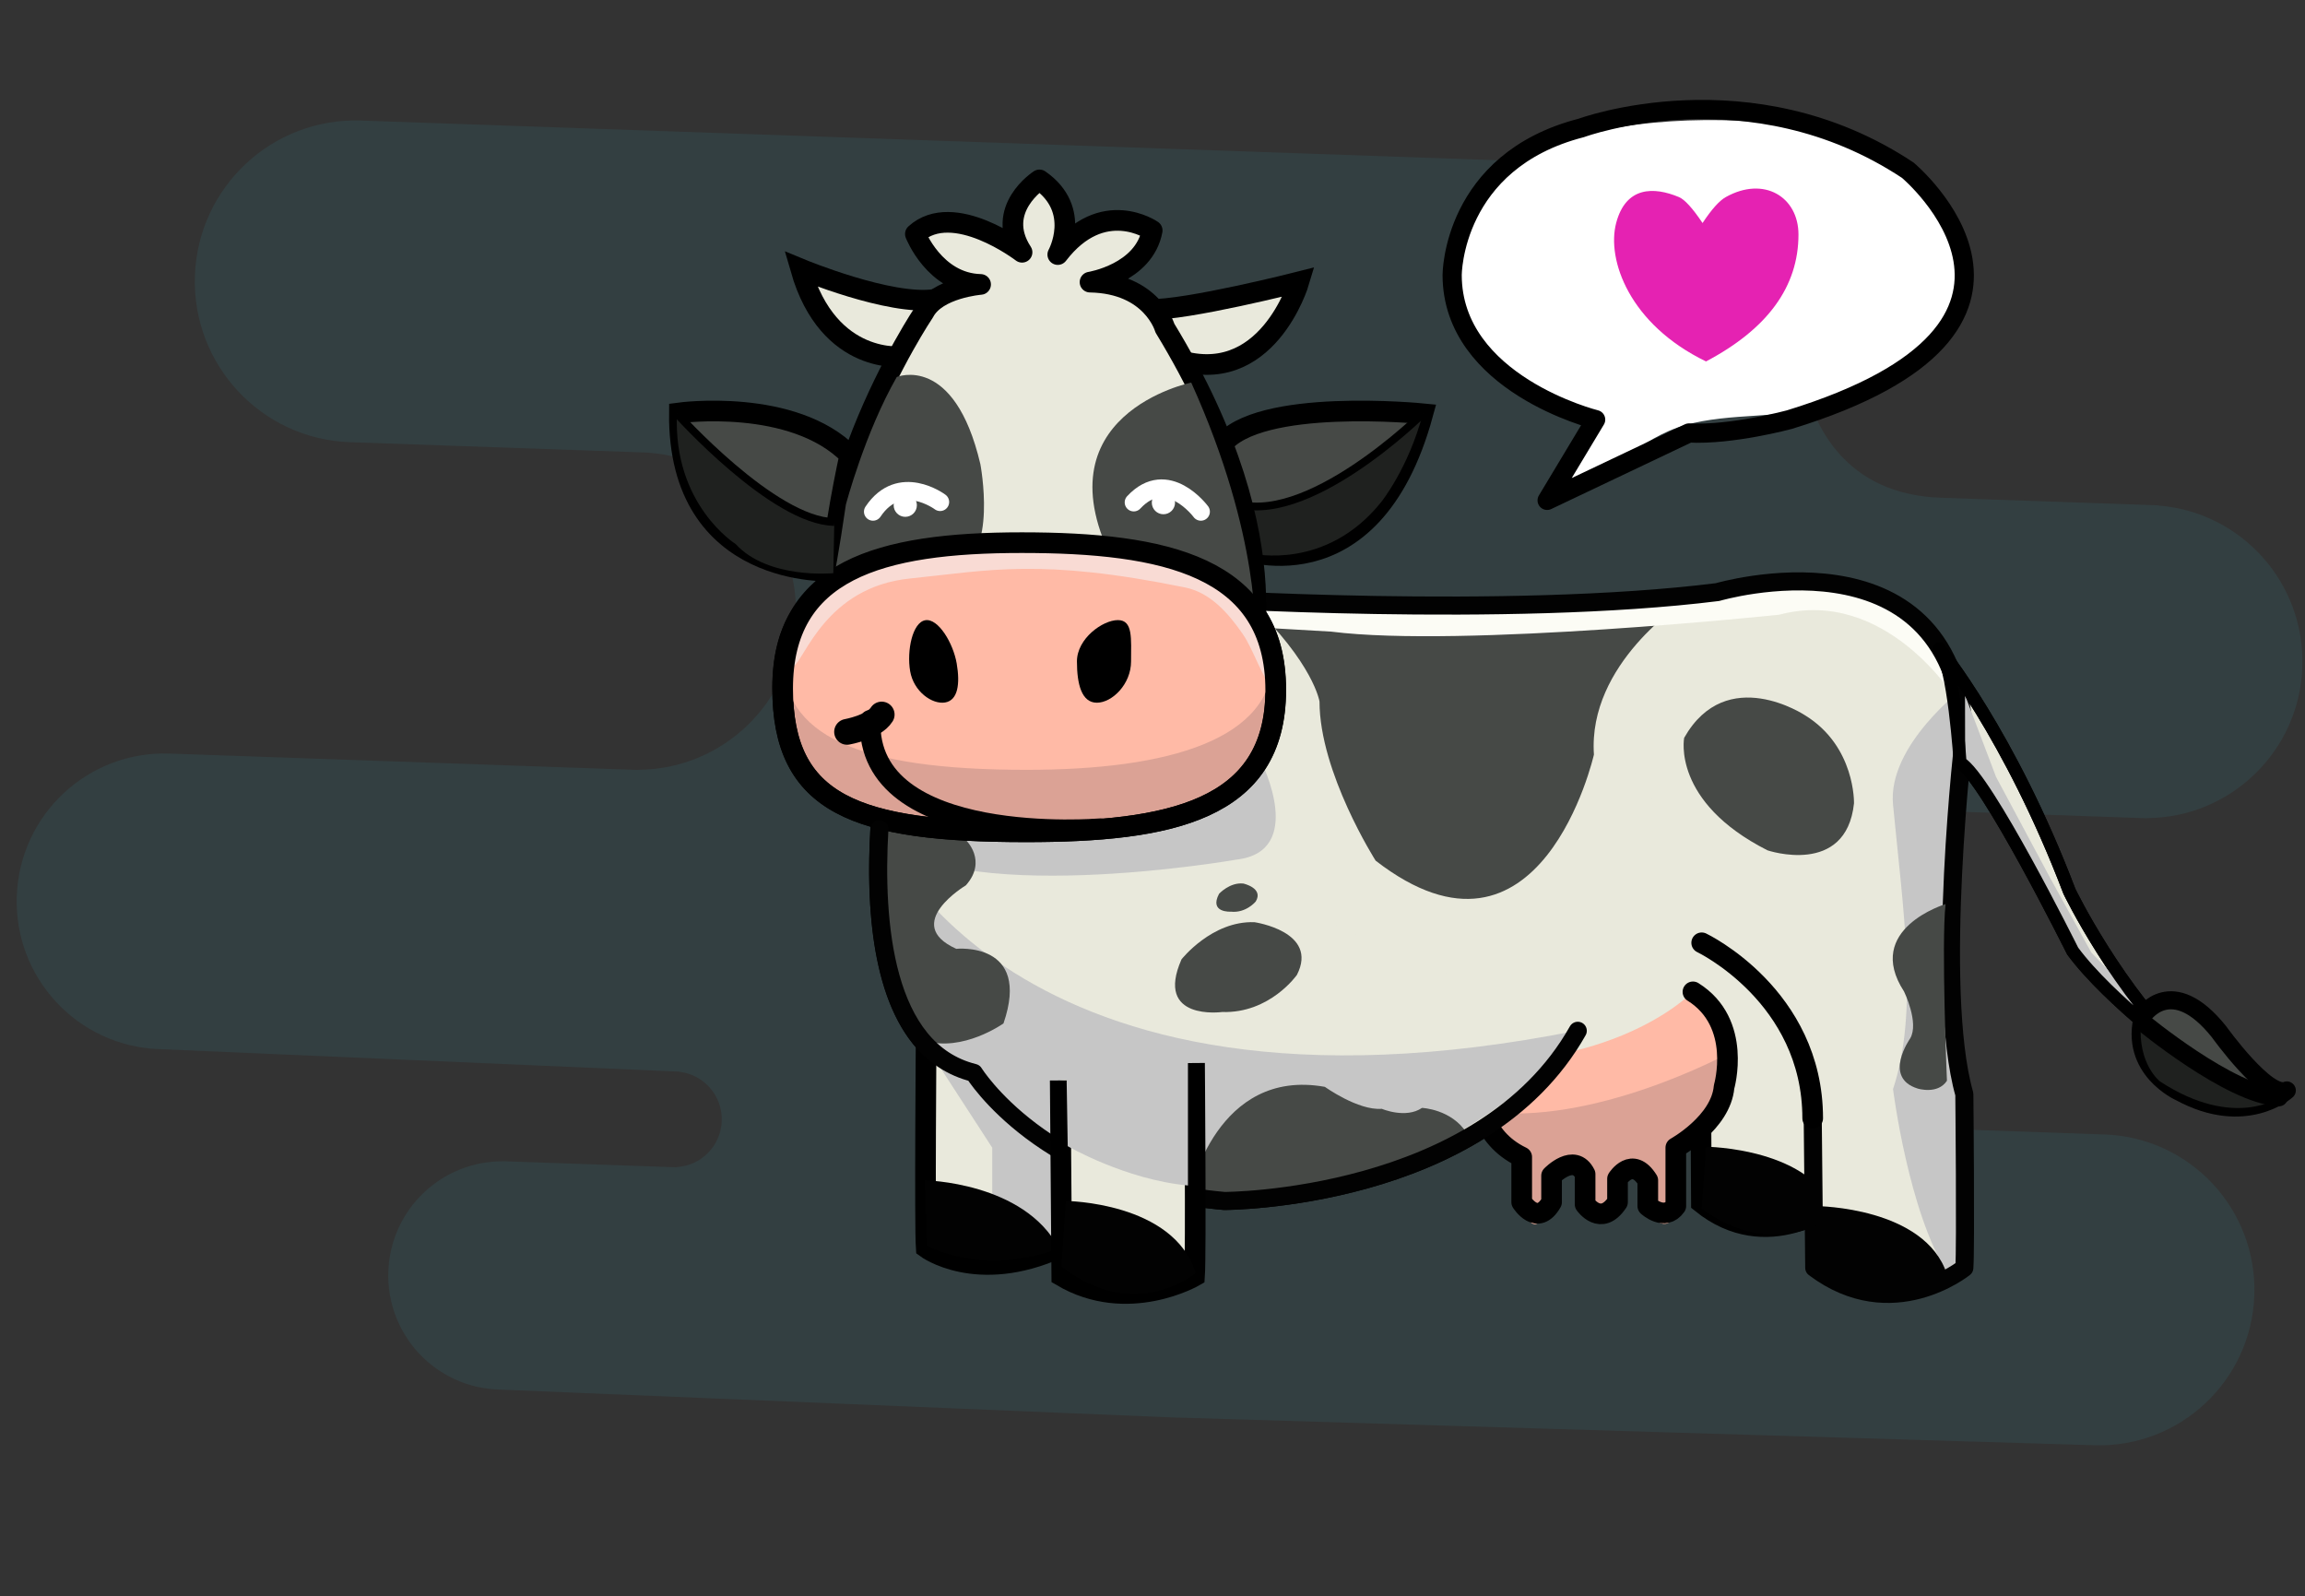 <svg class="home-illustration floating" width="400px" height="277px" viewBox="0 0 400 277" version="1.1" xmlns="http://www.w3.org/2000/svg" xmlns:xlink="http://www.w3.org/1999/xlink">
  <rect x="0" y="0" width="400" height="277" fill="#333333" stroke="none"/>
  <g id="home-illustration-06" stroke="none" stroke-width="1" fill="none" fill-rule="evenodd">
      <path d="M367.247,191.109 C367.057,191.109 366.87,191.119 366.681,191.124 L366.681,191.109 L288.284,191.109 L288.284,191.066 C273.79,190.281 262.278,178.269 262.278,163.561 C262.278,148.854 273.79,136.841 288.284,136.057 L288.284,136.014 L372.712,136.014 L372.712,135.986 C387.175,135.392 398.719,123.47 398.719,108.845 C398.719,94.219 387.175,82.297 372.712,81.703 L372.712,81.675 L335.021,81.675 C318.482,81.675 312.466,70.08 310.275,61.634 C309.457,59.026 309.014,56.251 309.014,53.373 C309.014,53.32 309.018,53.268 309.018,53.215 C309.015,53.083 309.014,52.995 309.014,52.995 C308.261,25.826 272.831,25.826 272.831,25.826 L58.747,25.826 C43.343,25.826 30.856,38.328 30.856,53.75 C30.856,69.173 43.343,81.675 58.747,81.675 L110.761,81.675 L110.761,81.703 C125.431,82.297 137.144,94.388 137.144,109.222 C137.144,124.056 125.431,136.146 110.761,136.74 L110.761,136.769 L29.725,136.769 C29.728,136.766 29.731,136.776 29.734,136.779 C29.605,136.777 29.478,136.769 29.348,136.769 C15.194,136.769 3.719,148.258 3.719,162.429 C3.719,176.601 15.194,188.09 29.348,188.09 C29.475,188.09 29.599,188.082 29.725,188.08 L29.725,188.09 L119.806,188.845 L119.806,188.883 C124.032,189.265 127.345,192.817 127.345,197.146 C127.345,201.476 124.032,205.028 119.806,205.41 L119.806,205.448 L89.654,205.448 L89.654,205.463 C78.988,205.763 70.431,214.508 70.431,225.26 C70.431,236.201 79.291,245.071 90.219,245.071 C90.282,245.071 90.344,245.066 90.408,245.066 L90.408,245.071 L206.872,245.826 L366.681,245.071 L366.681,245.056 C366.87,245.06 367.057,245.071 367.247,245.071 C382.13,245.071 394.196,232.991 394.196,218.09 C394.196,203.189 382.13,191.109 367.247,191.109" id="Fill-1" fill="#39ACC6" opacity="0.099" transform="translate(201.219, 135.826) rotate(2) translate(-201.219, -135.826) "></path>
      <g id="Group-6" transform="translate(257, 128.5) scale(-1, 1) translate(-257, -128.5) translate(117, 31)">
          <g id="Group-145">
              <path d="M60.48,81.536 C60.48,81.536 48.261,96.385 37.889,123.664 C37.889,123.664 29.648,140.855 16.576,153.216 C16.576,153.216 30.926,142.703 37.32,134.036 C37.32,134.036 52.373,103.773 56.853,101.358 C56.853,101.358 57.941,83.827 60.48,81.536" id="Fill-1" fill="#E9E9DC"></path>
              <path d="M60.48,81.536 C60.48,81.536 48.261,96.385 37.889,123.664 C37.889,123.664 29.648,140.855 16.576,153.216 C16.576,153.216 30.926,142.703 37.32,134.036 C37.32,134.036 52.373,103.773 56.853,101.358 C56.853,101.358 57.941,83.827 60.48,81.536 Z" id="Stroke-3" stroke="#000000" stroke-width="2.24" stroke-linecap="round" stroke-linejoin="round"></path>
              <path d="M242.321,95.872 C242.321,95.872 253.061,149.004 227.991,155.22 C227.991,155.22 215.949,174.702 184.519,177.408 C184.519,177.408 139.829,177.408 123.2,147.929" id="Stroke-5" stroke="#020202" stroke-width="3.136" stroke-linecap="round" stroke-linejoin="round"></path>
              <g id="Group-10" transform="translate(78.4, 121.856)">
                  <path d="M0.307,0.06 C0.307,0.06 0.036,52.304 0.307,55.879 C0.307,55.879 11.901,65.158 23.344,55.879 L23.615,10.822" id="Fill-7" fill="#E9E9DC"></path>
                  <path d="M0.307,0.06 C0.307,0.06 0.036,52.304 0.307,55.879 C0.307,55.879 11.901,65.158 23.344,55.879 L23.615,10.822" id="Stroke-9" stroke="#000000" stroke-width="3.584"></path>
              </g>
              <path d="M100.946,168 C100.946,168 82.2,168.139 78.4,179.821 C78.4,179.821 88.862,188.17 101.696,178.744 L100.946,168 Z" id="Fill-11" fill="#020202"></path>
              <path d="M140.224,159.332 C140.224,159.332 140.224,166.399 132.93,169.933 L132.93,177.816 C132.93,177.816 131.039,185.97 128.068,177.816 L128.068,173.195 C128.068,173.195 125.096,169.117 123.205,172.923 L123.205,177.544 C123.205,177.544 121.314,181.621 117.262,177.816 L117.262,173.738 C117.262,173.738 113.75,169.661 111.049,174.011 L111.049,179.447 C111.049,179.447 107.806,183.796 106.186,179.447 L106.186,168.302 C106.186,168.302 98.352,163.953 97.812,157.701 C97.812,157.701 94.569,146.556 103.214,141.12" id="Fill-13" fill="#FFBAA6"></path>
              <g id="Group-18" transform="translate(212.8, 147.84)">
                  <path d="M23.472,0.056 C23.472,0.056 23.743,33.91 23.472,37.706 C23.472,37.706 14.732,44.187 0.435,37.706 L0.164,10.32" id="Fill-15" fill="#E9E9DC"></path>
                  <path d="M23.472,0.056 C23.472,0.056 23.743,33.91 23.472,37.706 C23.472,37.706 14.732,44.187 0.435,37.706 L0.164,10.32" id="Stroke-17" stroke="#000000" stroke-width="3.584"></path>
              </g>
              <polygon id="Fill-19" fill="#C6C6C6" points="236.544 150.08 224.812 168.164 224.812 185.436 213.352 185.472 212.8 168.164 228.25 155.262"></polygon>
              <path d="M149.367,146.412 C147.353,152.922 134.407,154.727 120.45,150.444 C106.493,146.16 96.812,137.41 98.825,130.9 C100.838,124.39 113.785,122.585 127.741,126.868 C141.699,131.152 151.381,139.902 149.367,146.412" id="Fill-21" fill="#E9E9DC"></path>
              <path d="M190.4,72.795 C190.4,72.795 135.486,76.315 98.934,71.745 C98.934,71.745 58.727,59.887 56.116,96.099 C56.116,96.099 61.338,140.484 56.116,158.875 C56.116,158.875 55.855,185.44 56.116,189.016 C56.116,189.016 68.663,199.186 82.163,189.016 L82.424,163.218 C82.424,163.218 84.402,149.121 114.25,135.924" id="Fill-23" fill="#E9E9DC"></path>
              <path d="M97.216,151.872 C97.216,151.872 120.679,164.603 139.776,161.839 L136.602,167.183 L132.989,169.141 L133.003,173.233 L132.628,177.237 L130.825,179.648 L128.152,178.584 L127.581,174.407 L125.598,172.047 L123.4,171.211 L121.974,173.605 L121.974,177.104 L120.731,179.648 L116.766,179.648 L116.336,176.011 L115.323,172.773 L112.259,172.41 L111.178,174.407 L111.068,177.237 L108.719,179.456 L105.096,178.766 L106.194,173.233 L106.194,168.455 L103.066,166.054 L100.257,163.005 L97.216,151.872 Z" id="Fill-25" fill="#DBA295"></path>
              <path d="M140.224,159.234 C140.224,159.234 140.224,166.262 132.93,169.777 L132.93,177.617 C132.93,177.617 130.218,181.96 127.748,177.617 L127.748,173.022 C127.748,173.022 123.819,168.966 121.928,172.751 L121.928,177.986 C121.928,177.986 119.19,181.96 116.304,177.617 L116.304,173.562 C116.304,173.562 113.75,169.507 111.049,173.833 L111.049,178.281 C111.049,178.281 108.1,181.001 106.186,178.281 L106.186,168.155 C106.186,168.155 98.352,163.83 97.812,157.611 C97.812,157.611 94.569,146.527 103.214,141.12" id="Stroke-27" stroke="#000000" stroke-width="3.584" stroke-linecap="round" stroke-linejoin="round"></path>
              <path d="M224.896,114.688 C224.896,131.513 198.921,145.152 166.88,145.152 C134.839,145.152 108.864,131.513 108.864,114.688 C108.864,97.863 134.839,84.224 166.88,84.224 C198.921,84.224 224.896,97.863 224.896,114.688" id="Fill-29" fill="#E9E9DC"></path>
              <path d="M242.321,95.872 C242.321,95.872 253.061,149.004 227.991,155.22 C227.991,155.22 215.949,174.702 184.519,177.408 C184.519,177.408 139.829,177.408 123.2,147.929" id="Fill-31" fill="#E9E9DC"></path>
              <path d="M178.1,101.248 C178.1,101.248 170.263,116.769 182.429,118.172 C182.429,118.172 232.316,126.92 245.056,113.425 L245.056,104.747 C245.056,104.747 212.528,115.107 178.1,101.248" id="Fill-33" fill="#C6C6C6"></path>
              <path d="M104.832,73.472 C104.832,73.472 121.479,84.122 120.396,99.945 C120.396,99.945 129.596,140.556 158.276,118.355 C158.276,118.355 168.017,103.077 168.017,90.74 C168.017,90.74 169.043,84.077 180.096,73.588 C180.096,73.588 109.831,76.419 104.832,73.472" id="Fill-35" fill="#464946"></path>
              <path d="M179.312,129.032 C179.312,129.032 168.106,130.642 171.932,138.168 C171.932,138.168 176.609,144.887 184.93,144.618 C184.93,144.618 196.697,146.23 191.967,135.481 C191.967,135.481 186.691,128.763 179.312,129.032" id="Fill-37" fill="#464946"></path>
              <path d="M181.228,122.327 C181.228,122.327 177.672,123.11 179.083,125.439 C179.083,125.439 180.749,127.489 183.412,127.205 C183.412,127.205 187.227,127.445 185.447,124.101 C185.447,124.101 183.589,122.066 181.228,122.327" id="Fill-39" fill="#464946"></path>
              <path d="M56.137,88.256 C56.137,88.256 69.487,98.262 68.491,108.638 C66.732,126.971 64.028,144.544 68.491,157.996 C68.491,157.996 65.791,179.49 58.996,189.952 L56.137,186.961 L56.251,158.717 C56.251,158.717 60.788,132.987 57.21,115.902 C55.302,106.791 56.251,95.904 56.137,88.256" id="Fill-41" fill="#C6C6C6"></path>
              <path d="M57.792,90.048 C57.792,90.048 69.821,70.787 88.241,75.671 C88.241,75.671 143.309,81.482 165.979,78.608 L181.44,77.716 L180.216,72.865 C180.216,72.865 126.407,74.62 112.079,72.865 C112.079,72.865 87.252,67.526 74.021,71.148 C74.021,71.148 58.212,76.121 57.792,90.048" id="Fill-43" fill="#FCFCF5"></path>
              <path d="M190.4,72.795 C190.4,72.795 135.486,76.315 98.934,71.745 C98.934,71.745 58.727,59.887 56.116,96.099 C56.116,96.099 61.338,140.484 56.116,158.875 C56.116,158.875 55.855,185.44 56.116,189.016 C56.116,189.016 68.663,199.186 82.163,189.016 L82.424,163.218" id="Stroke-45" stroke="#020202" stroke-width="3.136" stroke-linecap="round" stroke-linejoin="round"></path>
              <path d="M244.361,112.896 C244.361,112.896 222.487,167.64 123.2,147.826 C123.2,147.826 144.149,178.186 190.272,175.946 C190.272,175.946 207.665,174.839 227.96,155.12 C229.027,154.082 235.184,151.055 236.236,149.923 C236.236,149.923 246.295,136.533 244.361,112.896" id="Fill-47" fill="#C6C6C6"></path>
              <path d="M244.189,111.107 C244.189,111.107 237.347,110.858 229.391,114.772 C229.391,114.772 225.582,118.364 229.391,122.639 C229.391,122.639 240.607,129.34 231.054,133.653 C231.054,133.653 217.957,132.305 222.858,146.595 C222.858,146.595 229.93,151.641 236.52,149.59 C236.52,149.59 246.778,146.926 244.189,111.107" id="Fill-49" fill="#464946"></path>
              <path d="M83.725,93.151 C83.725,93.151 97.37,84.041 104.738,97.04 C104.738,97.04 106.921,108.136 90.274,116.562 C90.274,116.562 76.629,121.183 75.265,108.408 C75.265,108.408 74.992,98.55 83.725,93.151" id="Fill-51" fill="#464946"></path>
              <path d="M59.373,125.888 C59.373,125.888 73.645,130.19 66.581,141.058 C66.581,141.058 63.922,146.492 65.518,149.209 C65.518,149.209 70.345,156.001 64.209,157.903 C64.209,157.903 60.731,158.99 59.136,156.545 C59.136,156.545 60.134,132.771 59.373,125.888" id="Fill-53" fill="#464946"></path>
              <path d="M190.4,175.723 C190.4,175.723 185.852,154.237 167.085,157.607 C167.085,157.607 161.312,161.747 157.211,161.415 C157.211,161.415 153.062,163.186 150.23,161.259 C150.23,161.259 145.112,161.462 142.464,165.628 C142.464,165.628 142.622,169.24 162.409,173.743 C162.409,173.743 184.806,179.388 190.4,175.723" id="Fill-55" fill="#464946"></path>
              <path d="M81.681,178.304 C81.681,178.304 62.936,178.443 59.136,190.125 C59.136,190.125 69.598,198.474 82.432,189.048 L81.681,178.304 Z" id="Fill-57" fill="#020202"></path>
              <path d="M236.544,173.824 C236.544,173.824 219.289,174.098 213.248,185.629 C213.248,185.629 224.681,190.572 236.107,185.229 L236.544,173.824 Z" id="Fill-59" fill="#020202"></path>
              <path d="M150.08,40.796 C150.08,40.796 178.83,37.926 185.024,46.278 C185.024,46.278 182.227,59.281 182.374,64.152 C182.374,64.152 159.023,73.575 150.08,40.796" id="Fill-61" fill="#464946"></path>
              <path d="M150.08,40.796 C150.08,40.796 178.83,37.926 185.024,46.278 C185.024,46.278 182.227,59.281 182.374,64.152 C182.374,64.152 159.023,73.575 150.08,40.796 Z" id="Stroke-63" stroke="#000000" stroke-width="3.584"></path>
              <path d="M150.08,40.768 C150.08,40.768 169.804,58.761 181.44,56.328 L179.665,65.073 C179.665,65.073 166.876,68.072 157.312,56.121 C157.312,56.121 152.592,50.282 150.08,40.768" id="Fill-65" fill="#1F211F"></path>
              <path d="M150.08,40.768 C150.08,40.768 170.548,60.997 183.232,56.144" id="Stroke-67" stroke="#000000" stroke-width="1.344"></path>
              <path d="M193.28,31.227 C177.158,36.799 171.584,17.92 171.584,17.92 C171.584,17.92 191.136,22.886 197.568,22.695 L193.28,31.227 Z" id="Fill-69" fill="#E9E9DC"></path>
              <path d="M193.28,31.227 C177.158,36.799 171.584,17.92 171.584,17.92 C171.584,17.92 191.136,22.886 197.568,22.695 L193.28,31.227 Z" id="Stroke-71" stroke="#000000" stroke-width="3.584"></path>
              <path d="M258.048,15.68 C258.048,15.68 242.528,22.109 234.752,20.96 L240.164,30.858 C240.164,30.858 253.178,32.648 258.048,15.68" id="Fill-73" fill="#E9E9DC"></path>
              <path d="M258.048,15.68 C258.048,15.68 242.528,22.109 234.752,20.96 L240.164,30.858 C240.164,30.858 253.178,32.648 258.048,15.68 Z" id="Stroke-75" stroke="#000000" stroke-width="3.584"></path>
              <g id="Group-80" transform="translate(178.752, 0)">
                  <path d="M2.107,86.717 C2.107,86.717 -7.087,63.996 16.099,25.93 C16.099,25.93 18.297,18.158 29.091,17.958 C29.091,17.958 19.702,16.463 18.301,8.993 C18.301,8.993 26.897,3.011 34.687,13.175 C34.687,13.175 30.385,5.402 37.861,0.22 C37.861,0.22 45.769,5.296 40.884,12.776 C40.884,12.776 52.807,3.629 59.397,9.608 C59.397,9.608 56.074,18.158 48.079,18.357 C48.079,18.357 55.675,18.955 57.873,23.14 C57.873,23.14 81.259,57.818 73.464,86.717" id="Fill-77" fill="#E9E9DC"></path>
                  <path d="M2.107,86.717 C2.107,86.717 -7.087,63.996 16.099,25.93 C16.099,25.93 18.297,18.158 29.091,17.958 C29.091,17.958 19.702,16.463 18.301,8.993 C18.301,8.993 26.897,3.011 34.687,13.175 C34.687,13.175 30.385,5.402 37.861,0.22 C37.861,0.22 45.769,5.296 40.884,12.776 C40.884,12.776 52.807,3.629 59.397,9.608 C59.397,9.608 56.074,18.158 48.079,18.357 C48.079,18.357 55.675,18.955 57.873,23.14 C57.873,23.14 81.259,57.818 73.464,86.717" id="Stroke-79" stroke="#000000" stroke-width="3.584" stroke-linecap="round" stroke-linejoin="round"></path>
              </g>
              <path d="M279.102,40.645 C279.102,40.645 259.358,37.97 249.536,47.971 C249.536,47.971 252.811,62.936 252.532,68.082 C252.532,68.082 279.402,69.623 279.102,40.645" id="Fill-81" fill="#464946"></path>
              <path d="M279.102,40.645 C279.102,40.645 259.358,37.97 249.536,47.971 C249.536,47.971 252.811,62.936 252.532,68.082 C252.532,68.082 279.402,69.623 279.102,40.645 Z" id="Stroke-83" stroke="#000000" stroke-width="3.584"></path>
              <path d="M190.279,35.392 C190.279,35.392 217.252,40.888 203.534,66.983 C203.534,66.983 187.86,68.875 179.23,79.744 C179.23,79.744 178.059,62.418 190.279,35.392" id="Fill-85" fill="#464946"></path>
              <path d="M241.377,34.419 C241.377,34.419 231.392,30.299 226.874,49.528 C226.874,49.528 223.786,65.696 231.239,67.69 C231.239,67.69 245.151,68.46 253.568,74.368 C253.568,74.368 252.601,72.967 250.21,56.572 C250.21,56.572 246.932,44.13 241.377,34.419" id="Fill-87" fill="#464946"></path>
              <path d="M261.184,88.324 C261.184,108.661 248.405,113.344 218.956,113.344 C194.208,113.344 175.616,109.75 175.616,88.647 C175.616,66.917 194.943,65.408 219.691,65.408 C244.439,65.408 261.184,67.643 261.184,88.324" id="Fill-89" fill="#DBA295"></path>
              <path d="M261.184,88.324 C261.184,108.661 248.405,113.344 218.956,113.344 C194.208,113.344 175.616,109.75 175.616,88.647 C175.616,66.917 194.943,65.408 219.691,65.408 C244.439,65.408 261.184,67.643 261.184,88.324 Z" id="Stroke-91" stroke="#000000" stroke-width="3.584"></path>
              <path d="M261.184,82.91 C261.184,96.564 248.376,102.592 218.86,102.592 C194.055,102.592 176.064,97.295 176.064,83.126 C176.064,68.536 194.792,64.96 219.597,64.96 C244.401,64.96 261.184,69.023 261.184,82.91" id="Fill-93" fill="#FFBAA6"></path>
              <path d="M175.62,89.002 C175.619,89.052 175.617,89.102 175.616,89.152 C178.123,86.624 179.291,81.957 181.413,78.913 C183.884,75.366 186.988,71.834 191.311,70.951 C216.441,65.819 225.297,67.983 239.099,69.389 C253.707,70.876 257.372,83.499 259.258,84.576 C260.629,73.328 251.08,71.6 247.679,68.269 C247.679,68.269 226.705,59.667 190.48,67.07 C180.783,69.052 175.898,79.737 175.62,89.002" id="Fill-95" fill="#F9DBD4"></path>
              <path d="M261.184,88.492 C261.184,108.692 248.405,113.344 218.956,113.344 C194.208,113.344 175.616,109.774 175.616,88.813 C175.616,67.228 194.943,63.168 219.691,63.168 C244.439,63.168 261.184,67.949 261.184,88.492 Z" id="Stroke-97" stroke="#000000" stroke-width="3.584"></path>
              <path d="M210.112,83.776 C210.112,87.735 209.3,90.944 206.653,90.944 C204.008,90.944 200.721,87.735 200.721,83.776 C200.721,79.817 200.359,76.608 203.005,76.608 C205.651,76.608 210.112,79.817 210.112,83.776" id="Fill-99" fill="#000000"></path>
              <path d="M239.056,85.476 C238.443,89.031 235.224,91.275 232.994,90.904 C230.764,90.532 230.367,87.685 230.979,84.13 C231.592,80.574 234.195,76.259 236.425,76.63 C238.656,77.002 239.668,81.921 239.056,85.476" id="Fill-101" fill="#000000"></path>
              <g id="Group-4" transform="translate(227.732, 103.236) scale(-1, 1) translate(-227.732, -103.236) translate(205.232, 92.736)" stroke="#000000" stroke-linecap="round" stroke-linejoin="round">
                  <path d="M0.232,3.264 C0.232,3.264 4.867,2.438 6.232,0.264" id="Stroke-103" stroke-width="4.48"></path>
                  <path d="M44.232,20.073 C44.232,20.073 3.433,23.508 4.244,1.264" id="Stroke-105" stroke-width="3.584"></path>
              </g>
              <path d="M188.608,57.792 C188.608,57.792 194.432,49.916 200.256,56.18" id="Stroke-107" stroke="#FFFFFF" stroke-width="3.136" stroke-linecap="round" stroke-linejoin="round"></path>
              <path d="M233.856,56.115 C233.856,56.115 240.875,50.863 245.504,57.792" id="Stroke-109" stroke="#FFFFFF" stroke-width="3.136" stroke-linecap="round" stroke-linejoin="round"></path>
              <path d="M279.516,40.768 C279.516,40.768 261.24,60.845 252.224,59.828 L252.393,68.465 C252.393,68.465 263.684,69.583 269.331,63.416 C269.331,63.416 280.253,56.611 279.516,40.768" id="Fill-111" fill="#1F211F"></path>
              <path d="M279.552,40.768 C279.552,40.768 262.797,59.445 252.224,59.584" id="Stroke-113" stroke="#000000" stroke-width="1.344"></path>
              <path d="M197.12,56.224 C197.12,57.337 196.217,58.24 195.104,58.24 C193.991,58.24 193.088,57.337 193.088,56.224 C193.088,55.111 193.991,54.208 195.104,54.208 C196.217,54.208 197.12,55.111 197.12,56.224" id="Fill-115" fill="#FFFFFF"></path>
              <path d="M241.92,56.672 C241.92,57.785 241.017,58.688 239.904,58.688 C238.79,58.688 237.888,57.785 237.888,56.672 C237.888,55.559 238.79,54.656 239.904,54.656 C241.017,54.656 241.92,55.559 241.92,56.672" id="Fill-117" fill="#FFFFFF"></path>
              <path d="M244.397,112.896 C245.34,129.038 243.66,151.289 227.991,155.181 C227.991,155.181 215.949,174.697 184.519,177.408 C184.519,177.408 139.829,177.408 123.2,147.876" id="Stroke-119" stroke="#020202" stroke-width="3.136" stroke-linecap="round" stroke-linejoin="round"></path>
              <g id="Group-124" transform="translate(189.504, 153.216)">
                  <path d="M0.2,0.255 C0.2,0.255 -0.071,33.429 0.2,37.243 C0.2,37.243 11.794,44.003 23.237,37.243 L23.508,3.274" id="Fill-121" fill="#E9E9DC"></path>
                  <path d="M0.2,0.255 C0.2,0.255 -0.071,33.429 0.2,37.243 C0.2,37.243 11.794,44.003 23.237,37.243 L23.508,3.274" id="Stroke-123" stroke="#000000" stroke-width="3.584"></path>
              </g>
              <path d="M212.049,177.408 C212.049,177.408 193.303,177.555 189.504,189.924 C189.504,189.924 199.965,198.765 212.8,188.784 L212.049,177.408 Z" id="Fill-125" fill="#020202"></path>
              <path d="M101.696,132.608 C101.696,132.608 82.432,141.778 82.432,163.072" id="Stroke-127" stroke="#000000" stroke-width="3.584" stroke-linecap="round" stroke-linejoin="round"></path>
              <path d="M190.848,153.216 L211.904,156.165 L211.712,167.901 C211.712,167.901 201.714,173.706 190.848,174.72 L190.848,153.216 Z" id="Fill-129" fill="#C6C6C6"></path>
              <polygon id="Fill-131" fill="#C6C6C6" points="56 89.6 50.621 103.805 41.257 121.293 34.08 134.292 23.744 145.152 26.194 145.152 35.132 136.344 38.388 130.657 45.906 117.106 51.506 107.516 55.976 101.689"></polygon>
              <path d="M60.48,81.536 C60.48,81.536 48.261,96.385 37.889,123.664 C37.889,123.664 29.648,140.855 16.576,153.216 C16.576,153.216 30.926,142.703 37.32,134.036 C37.32,134.036 52.373,103.773 56.853,101.358 C56.853,101.358 57.941,83.827 60.48,81.536 Z" id="Stroke-133" stroke="#000000" stroke-width="2.24" stroke-linecap="round" stroke-linejoin="round"></path>
              <g id="Group-138" transform="translate(0, 142.464)">
                  <path d="M25.05,2.678 C27.652,12.128 18.648,16.072 18.648,16.072 C7.296,22.222 0.159,15.765 0.159,15.765 C3.531,17.297 11.919,5.585 11.919,5.585 C20.141,-4.692 25.05,2.678 25.05,2.678" id="Fill-135" fill="#464946"></path>
                  <path d="M25.05,2.678 C27.652,12.128 18.648,16.072 18.648,16.072 C7.296,22.222 0.159,15.765 0.159,15.765 C3.531,17.297 11.919,5.585 11.919,5.585 C20.141,-4.692 25.05,2.678 25.05,2.678" id="Stroke-137" stroke="#000000" stroke-width="3.136" stroke-linecap="round" stroke-linejoin="round"></path>
              </g>
              <path d="M25.479,146.496 C25.479,146.496 8.498,159.64 1.344,159.375 C1.344,159.375 9.202,165.108 22.141,156.683 C22.141,156.683 26.049,153.746 25.479,146.496" id="Fill-139" fill="#1F211F"></path>
              <g id="Group-144" transform="translate(1.344, 146.048)">
                  <path d="M23.956,0.257 C23.956,0.257 8.682,12.922 0.198,13.369" id="Fill-141" fill="#464946"></path>
                  <path d="M23.956,0.257 C23.956,0.257 8.682,12.922 0.198,13.369" id="Stroke-143" stroke="#000000" stroke-width="3.136" stroke-linecap="round" stroke-linejoin="round"></path>
              </g>
          </g>
      </g>
      <path d="M316.122,22.638 C294.6,18.098 242.951,19.941 254.56,54.518 C260.042,70.848 273.536,69.098 275.747,72.623 C276.684,74.117 275.42,76.912 271.687,81.711 C271.257,82.265 264.156,87.857 271.687,85.208 C279.218,82.559 284.681,75.959 292.382,73.788 C300.332,71.547 309.085,72.73 317.015,70.426 C336.939,64.634 351.802,45.024 331.234,29.782 C327.901,27.312 323.648,26.218 319.855,24.437 L316.122,22.638 Z" id="Path-2" fill="#FFFFFF"></path>
      <path d="M315.97,72.818 C315.97,72.818 340.874,66.635 340.874,47.701 C340.874,47.701 340.874,27.965 318.46,22.198 C318.46,22.198 289.198,11.378 261.803,29.54 C261.803,29.54 229.427,56.589 282.349,72.818 C282.349,72.818 292.31,75.523 299.782,75.136 L324.392,86.832 L315.97,72.818 Z" id="Stroke-7" stroke="#000000" stroke-width="3.33" stroke-linecap="round" stroke-linejoin="round" transform="translate(296.437, 52.916) scale(-1, 1) translate(-296.437, -52.916) "></path>
      <path d="M295.454,38.702 C293.715,36.116 292.349,34.615 291.354,34.199 C286.989,32.372 282.14,32.327 280.461,38.702 C278.782,45.078 282.763,56.286 296.056,62.722 C306.751,57.073 312.099,49.73 312.099,40.695 C312.099,34.199 306.142,30.481 299.486,34.199 C298.369,34.823 297.025,36.324 295.454,38.702 Z" id="Path-3" fill="#E522B2"></path>
  </g>
</svg>
